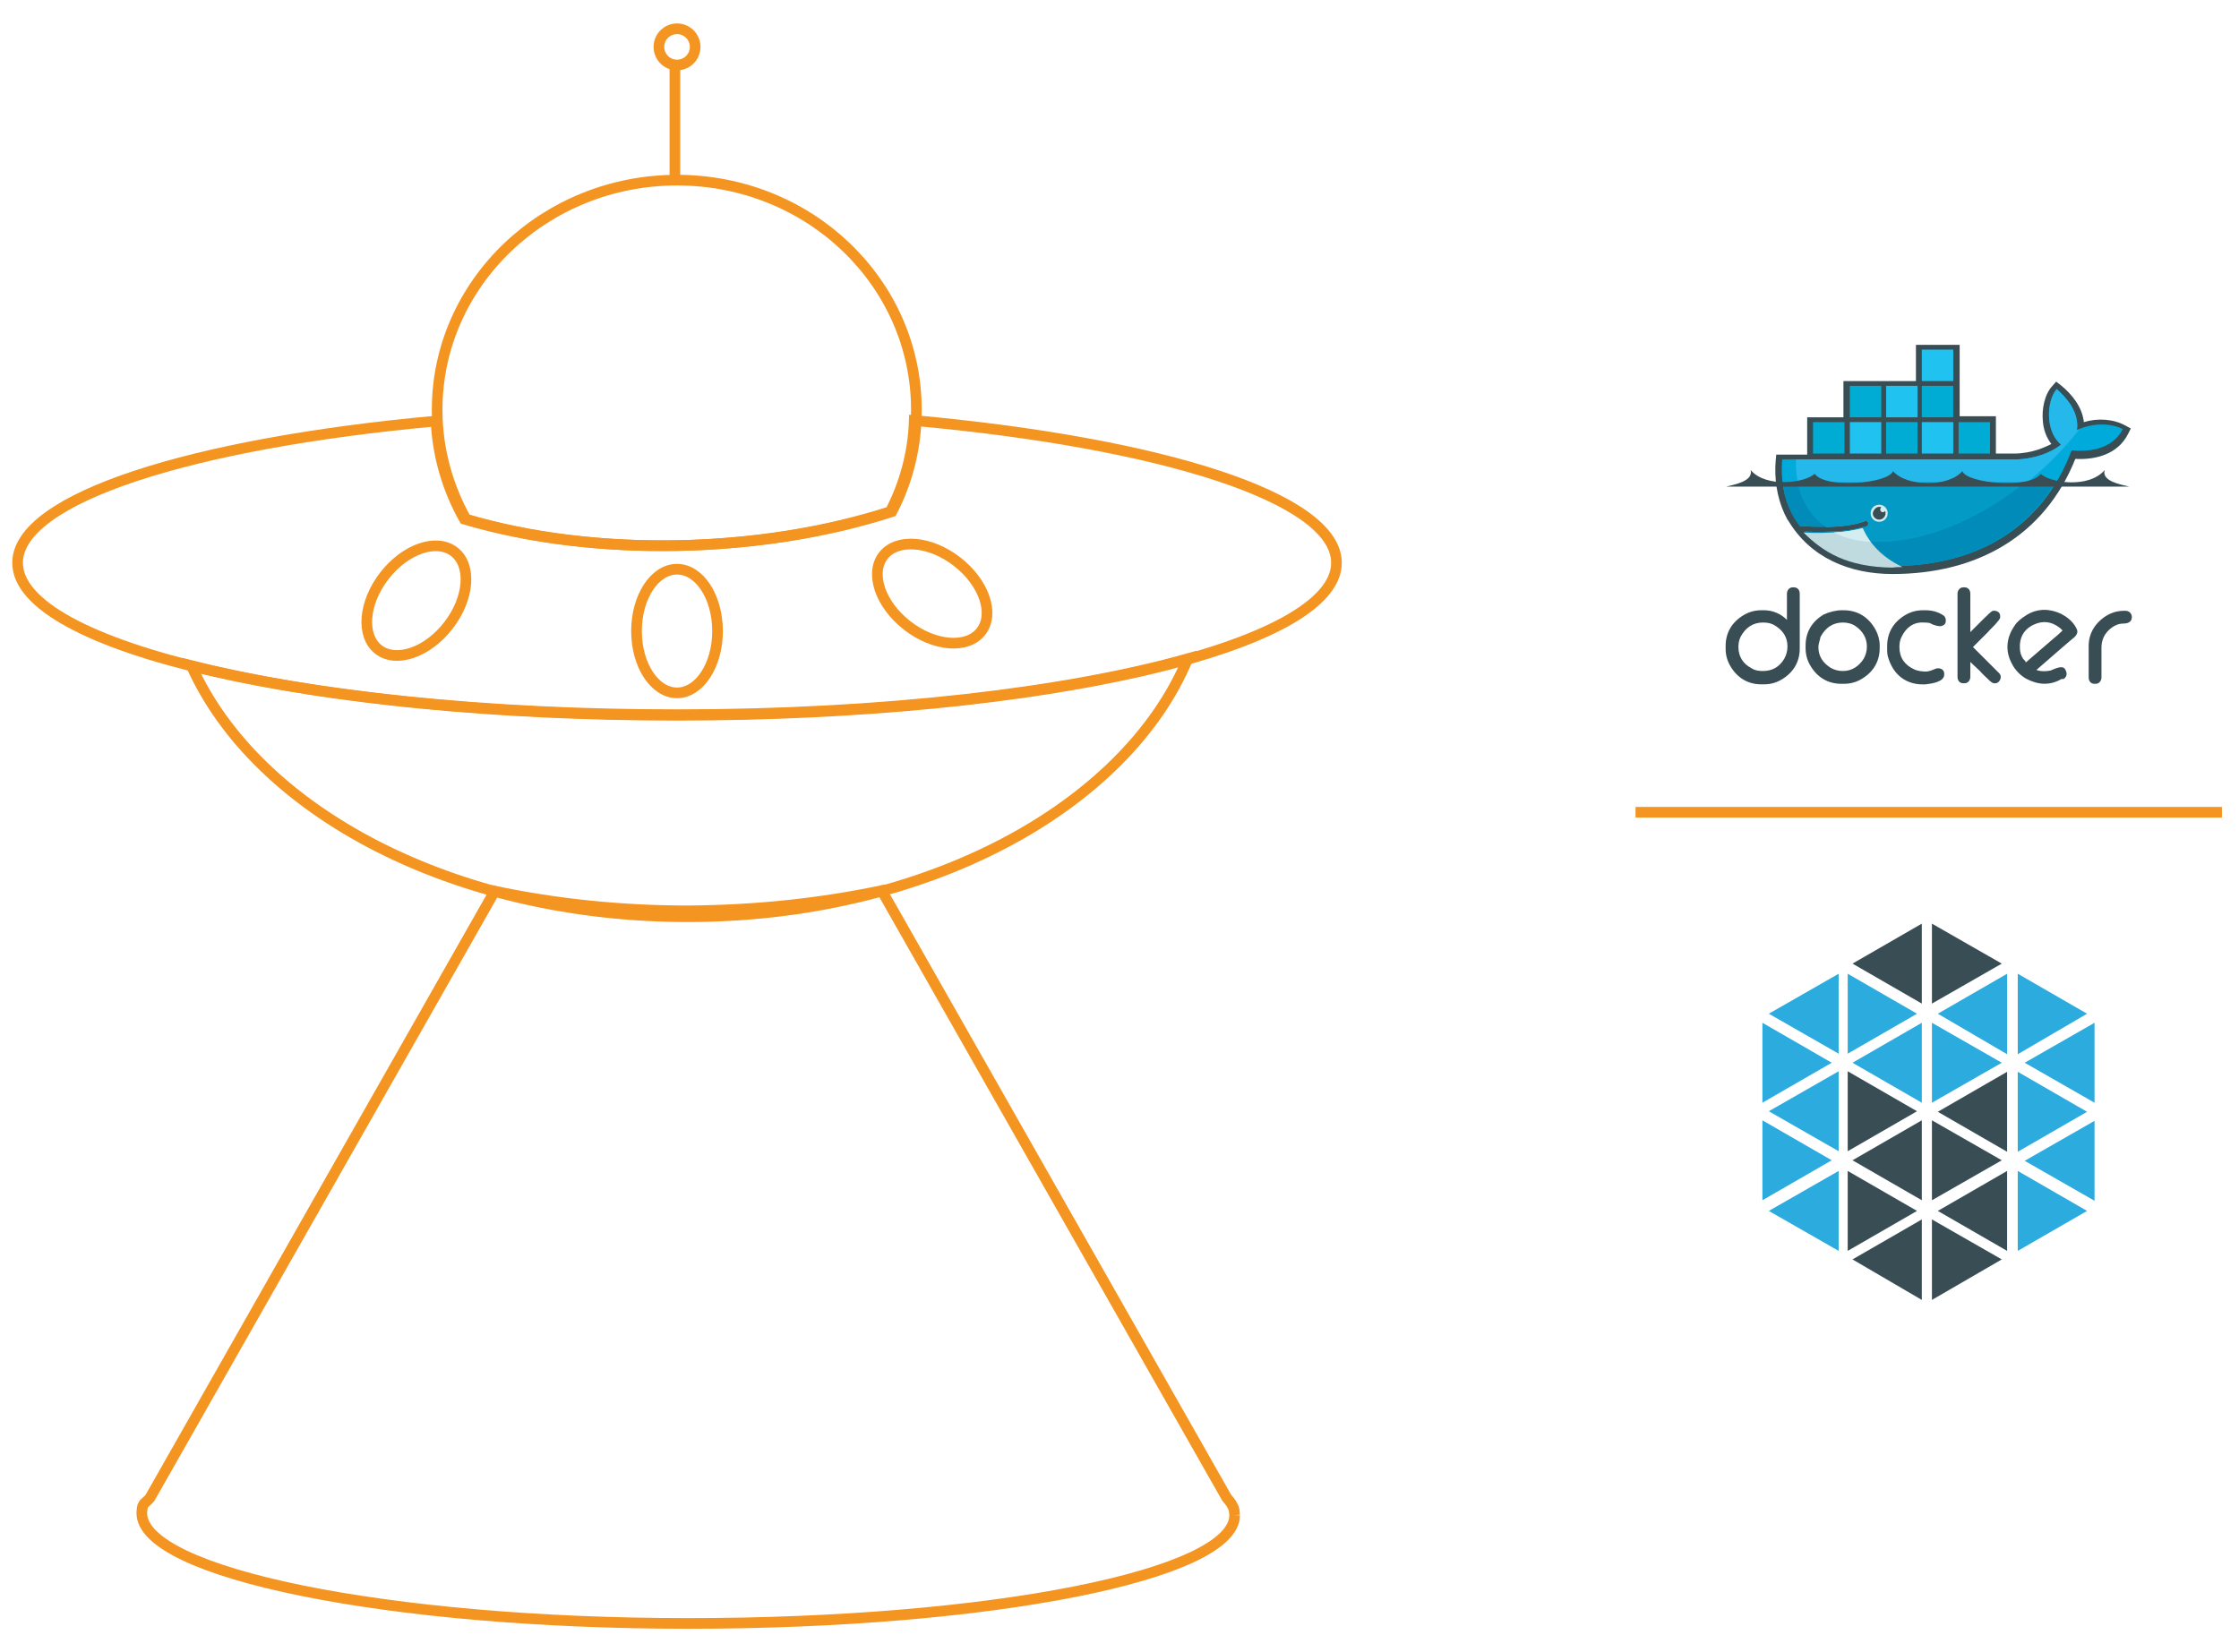 <?xml version="1.0" encoding="utf-8"?>
<!-- Generator: Adobe Illustrator 19.0.0, SVG Export Plug-In . SVG Version: 6.00 Build 0)  -->
<svg version="1.1" id="Слой_1" xmlns="http://www.w3.org/2000/svg" xmlns:xlink="http://www.w3.org/1999/xlink" x="0px" y="0px"
	 viewBox="-79 -75 420 310" style="enable-background:new -79 -75 420 310;" xml:space="preserve">
<style type="text/css">
	.st0{fill:none;stroke:#F49522;stroke-width:2;stroke-miterlimit:10;}
	.st1{fill:#394D54;}
	.st2{fill:#00AADA;}
	.st3{fill:#24B8EB;}
	.st4{fill:#008BB8;}
	.st5{fill:#039BC6;}
	.st6{display:none;}
	.st7{display:inline;fill:#394D54;}
	.st8{fill:#00ACD3;}
	.st9{fill:#20C2EF;}
	.st10{fill:#D4EDF1;}
	.st11{fill:#BFDBE0;}
	.st12{fill:#2CABDF;}
	.st13{fill:none;stroke:#F49522;stroke-width:3;stroke-miterlimit:10;}
	.st14{fill:#FCE5D4;stroke:#F49522;stroke-width:3;stroke-miterlimit:10;}
</style>
<circle id="XMLID_319_" class="st0" cx="48" cy="-66.2" r="3.4"/>
<path id="XMLID_321_" class="st0" d="M-43.1,49.9C-30.9,77.2,6.1,97,50,97c44.6,0,82.2-20.5,93.8-48.4C121.1,55,86.6,59.1,47.9,59.1
	C11.9,59.1-20.5,55.6-43.1,49.9z"/>
<line id="XMLID_320_" class="st0" x1="47.6" y1="-40.6" x2="47.6" y2="-62.6"/>
<ellipse id="XMLID_324_" transform="matrix(-0.791 -0.612 0.612 -0.791 -24.759 66.909)" class="st0" cx="-1" cy="37.7" rx="7.6" ry="11.6"/>
<path id="XMLID_322_" class="st0" d="M48-41.2C23.2-41.2,3-21.9,3,1.9c0,7.4,2,14.4,5.4,20.5c24.2,7.2,55.5,6.5,79.9-1.4
	c3-5.8,4.6-12.2,4.6-19.1C92.9-21.9,72.9-41.2,48-41.2z"/>
<ellipse id="XMLID_318_" class="st0" cx="48" cy="43.4" rx="7.6" ry="11.6"/>
<ellipse id="XMLID_317_" transform="matrix(-0.612 0.791 -0.791 -0.612 183.425 -17.142)" class="st0" cx="95.9" cy="36.5" rx="7.6" ry="11.6"/>
<path id="XMLID_270_" class="st0" d="M152.6,209.3l-0.1-1c-0.2-0.8-0.7-1.5-1.4-2.3L86.4,92.1C75,94.5,63,95.8,50.1,95.9
	c-12.8,0-24.9-1.3-36.3-3.7l-64.7,113.9c-0.7,0.8-1.2,0.9-1.4,1.7l0,0l0,0c-0.1,1-0.1,0.8-0.1,1.1c0,11.2,45.9,20.7,102.5,20.7
	S152.6,220.5,152.6,209.3"/>
<g id="XMLID_115_">
	<path id="docker" class="st1" d="M301,49.3c1.7-1.5,3.4-2.9,5.1-4.4c0.6-0.5,1.2-1,1.8-1.6c-0.5-0.6-1.2-1-1.9-1.3
		c-1.3-0.5-2.6-0.3-3.9,0.4c-1.6,0.9-2.3,2.4-2.2,4.2c0,0.7,0.2,1.4,0.6,2C300.8,48.9,301,49.1,301,49.3 M303,50.7
		c0.8,0.3,1.8,0.3,2.7,0.1c0.4-0.2,1.6-0.7,2-0.6h0.1h0.1c0.3,0.1,0.5,0.3,0.6,0.6c0.3,0.6,0.2,1.2-0.4,1.6h-0.4
		c-2.2,1.3-4.5,1.1-6.7-0.1c-1-0.6-1.8-1.4-2.4-2.4l-0.1-0.2c-1.4-2.4-1.2-5,0.4-7.3c0.5-0.8,1.3-1.4,2.1-1.9l0.3-0.2
		c2.1-1.2,4.3-1.1,6.4-0.1c1.1,0.6,2.1,1.4,2.7,2.5l0.1,0.2c0.5,0.8-0.1,1.5-0.8,2c-0.7,0.6-1.4,1.2-2.1,1.8
		C306.1,48,304.5,49.4,303,50.7z M319.5,39.6h0.2c0.7,0,1.2,0.5,1.2,1.2c0,1-0.9,1.2-1.7,1.2c-1,0-2,0.6-2.7,1.3
		c-0.9,0.9-1.3,2-1.3,3.2v5.6c0,0.6-0.4,1.2-1.1,1.2h-0.2c-0.7,0-1.1-0.5-1.1-1.2v-5.9c0-2.3,1.1-4.1,2.9-5.4
		C316.9,40,318,39.6,319.5,39.6z M290.6,43.6c0.9-0.9,1.8-1.8,2.7-2.7c0.3-0.2,1.2-1.3,1.6-1.3h0.4l0,0c0.5,0.1,0.9,0.4,0.9,1v0.2
		c0,0.4-0.5,0.8-0.7,1.1c-0.5,0.6-1.1,1.1-1.6,1.7l-2.8,2.8c1.2,1.2,2.4,2.4,3.6,3.6c0.3,0.3,0.7,0.7,1,1c0.1,0.1,0.3,0.3,0.4,0.4
		c0.1,0.2,0.2,0.3,0.2,0.5v0.2v0.1c-0.1,0.5-0.5,1-1,1h-0.2c-0.4,0-0.8-0.4-1.1-0.7c-0.5-0.5-1.1-1-1.6-1.6l-1.8-1.7V52
		c0,0.6-0.4,1.2-1.1,1.2h-0.2c-0.7,0-1.1-0.5-1.1-1.2V36.4c0-0.6,0.4-1.2,1.1-1.2h0.2c0.7,0,1.1,0.5,1.1,1.2V43.6z M283.2,42
		c-0.3-0.2-1-0.2-1.4-0.2c-1.9-0.1-3.3,1-4.1,2.7c-0.3,0.6-0.4,1.2-0.4,1.9c0,2,1,3.4,2.8,4.2c0.6,0.3,1.5,0.4,2.2,0.4
		c0.6,0,1.5-0.4,2-0.6h0.1h0.4l0,0c0.5,0.1,0.9,0.4,0.9,1v0.2c0,1.4-2.6,1.7-3.5,1.8c-3.5,0.2-6-1.7-7-5c-0.2-0.6-0.2-1.1-0.2-1.7
		v-0.5c0-2.5,1.2-4.5,3.4-5.8c1-0.6,2.1-0.9,3.3-0.9h0.5c1.2,0,2.4,0.3,3.4,1l0.1,0.1l0.1,0.1c0.1,0.2,0.2,0.4,0.2,0.6v0.2
		c0,0.6-0.4,0.9-1,1l0,0H285C284.4,42.5,283.5,42.2,283.2,42z M262.1,46.4c0,1.8,0.9,3,2.3,3.9c0.7,0.4,1.5,0.6,2.3,0.6
		c1.7,0,3-0.9,3.9-2.3c0.4-0.7,0.6-1.5,0.6-2.3c0-1.6-0.8-2.9-2.1-3.8c-0.7-0.5-1.6-0.7-2.4-0.7c-1.9,0-3.3,1-4.2,2.7
		C262.4,45.1,262.1,45.8,262.1,46.4z M266.5,39.5h0.3c2.7,0,4.7,1.3,6,3.6c0.5,0.9,0.8,2,0.8,3v0.5c0,2.5-1.2,4.5-3.4,5.8
		c-1,0.6-2.1,0.9-3.3,0.9h-0.5c-2.5,0-4.5-1.2-5.8-3.4c-0.6-1-0.9-2.1-0.9-3.3v-0.5c0-2.5,1.2-4.5,3.4-5.8
		C264.2,39.8,265.4,39.5,266.5,39.5z M247.1,46.4c0,1.8,0.9,3.2,2.5,4c0.6,0.4,1.3,0.5,2.1,0.5c1.8,0,3.1-0.8,4-2.3
		c0.4-0.7,0.6-1.5,0.6-2.3c0-1.6-0.7-2.8-2-3.7c-0.8-0.6-1.6-0.8-2.6-0.8c-1.9,0-3.3,1-4.2,2.7C247.2,45.1,247.1,45.8,247.1,46.4z
		 M256.2,41.3v-4.9c0-0.6,0.4-1.2,1.1-1.2h0.2c0.7,0,1.1,0.5,1.1,1.2v10.3c0,2.5-1.2,4.5-3.4,5.8c-1,0.6-2.1,0.9-3.3,0.9h-0.5
		c-2.5,0-4.5-1.2-5.8-3.4c-0.6-1-0.9-2.1-0.9-3.3v-0.5c0-2.5,1.2-4.5,3.4-5.8c1-0.6,2.1-0.9,3.3-0.9h0.5
		C253.6,39.5,255.1,40.2,256.2,41.3z"/>
	<path id="outline" class="st1" d="M288.6,3.1h6.8v7h3.4c1.6,0,3.2-0.3,4.7-0.8c0.7-0.3,1.6-0.6,2.3-1c-1-1.3-1.5-2.8-1.6-4.4
		C304,1.8,304.5-1,306-2.6l0.7-0.8l0.9,0.7c2.1,1.7,4,4.1,4.3,6.9c2.6-0.8,5.6-0.6,7.9,0.7l0.9,0.5l-0.5,1c-1.9,3.8-6,4.9-9.9,4.7
		c-5.9,14.7-18.7,21.6-34.3,21.6c-8,0-15.4-3-19.6-10.1l-0.1-0.1l-0.6-1.2c-1.4-3.1-1.9-6.6-1.6-10l0.1-1h5.8v-7h6.8v-6.8h13.6v-6.8
		h8.2V3.1L288.6,3.1L288.6,3.1z"/>
	<g id="body_colors">
		<path id="XMLID_249_" class="st2" d="M310.6,5.7c0.5-3.5-2.2-6.3-3.8-7.7c-1.9,2.2-2.2,7.9,0.8,10.4c-1.7,1.5-5.2,2.8-8.7,2.8
			h-43.6c-0.3,3.7,0.3,7.2,1.8,10.1l0.5,0.9c0.3,0.5,0.7,1,1,1.5l0,0c1.8,0.1,3.4,0.2,5,0.1l0,0c3-0.1,5.4-0.4,7.2-1.1
			c0.3-0.1,0.6,0,0.7,0.3c0.1,0.3-0.1,0.6-0.3,0.7c-0.2,0.1-0.5,0.2-0.8,0.2l0,0c-1.4,0.4-3,0.7-5,0.8c0.1,0-0.1,0-0.1,0
			c-0.1,0-0.2,0-0.2,0c-0.8,0-1.6,0.1-2.5,0.1c-1,0-1.9,0-2.9-0.1l0,0c3.6,4.1,9.3,6.5,16.4,6.5c15.1,0,27.9-6.7,33.5-21.7
			c4,0.4,7.9-0.6,9.6-4C316.4,4.1,312.8,4.6,310.6,5.7z"/>
		<path id="XMLID_248_" class="st3" d="M310.6,5.7c0.5-3.5-2.2-6.3-3.8-7.7c-1.9,2.2-2.2,7.9,0.8,10.4c-1.7,1.5-5.2,2.8-8.7,2.8h-41
			c-0.2,5.7,1.9,10.1,5.7,12.7l0,0c3-0.1,5.4-0.4,7.2-1.1c0.3-0.1,0.6,0,0.7,0.3c0.1,0.3-0.1,0.6-0.3,0.7c-0.2,0.1-0.5,0.2-0.8,0.2
			l0,0c-1.4,0.4-3.1,0.7-5.1,0.9l0,0c5.1,2.6,12.6,2.6,21.1-0.7c9.6-3.7,18.5-10.7,24.7-18.7C310.9,5.6,310.8,5.6,310.6,5.7z"/>
		<path id="XMLID_247_" class="st4" d="M255.4,15.7c0.3,2,0.9,3.9,1.7,5.6l0.5,0.9c0.3,0.5,0.7,1,1,1.5c1.8,0.1,3.4,0.2,5,0.1
			c3-0.1,5.4-0.4,7.2-1.1c0.3-0.1,0.6,0,0.7,0.3c0.1,0.3-0.1,0.6-0.3,0.7c-0.2,0.1-0.5,0.2-0.8,0.2l0,0c-1.4,0.4-3.1,0.7-5.1,0.8
			c-0.1,0-0.2,0-0.3,0c-0.8,0-1.6,0.1-2.5,0.1c-1,0-1.9,0-3-0.1c3.6,4.1,9.4,6.5,16.5,6.5c12.9,0,24.1-4.9,30.6-15.7h-51.2
			C255.4,15.5,255.4,15.7,255.4,15.7z"/>
		<path id="XMLID_246_" class="st5" d="M258.2,15.7c0.8,3.5,2.6,6.3,5.3,8.2c3-0.1,5.4-0.4,7.2-1.1c0.3-0.1,0.6,0,0.7,0.3
			c0.1,0.3-0.1,0.6-0.3,0.7c-0.2,0.1-0.5,0.2-0.8,0.2l0,0c-1.4,0.4-3.2,0.7-5.2,0.8c5.1,2.6,12.5,2.6,21.1-0.7
			c5.2-2,10.1-4.9,14.6-8.5L258.2,15.7L258.2,15.7z"/>
	</g>
	<g id="XMLID_244_" class="st6">
		<path id="XMLID_245_" class="st7" d="M262.5,24.9c0.9,0,1.7,0,2.5-0.1c0.1,0,0.1,0,0.2,0l0,0c2-0.1,3.7-0.4,5.2-0.8l0,0
			c0.3-0.1,0.5-0.2,0.8-0.2c0.3-0.1,0.4-0.4,0.3-0.7c-0.1-0.3-0.4-0.4-0.7-0.3c-1.8,0.6-4.3,1-7.2,1.1l0,0c-1.5,0-3.2,0-5-0.1l0,0
			c-0.1,0-0.2,0-0.3,0c-0.3,0-0.5,0.2-0.6,0.5c0,0.3,0.2,0.5,0.5,0.6c0.4,0,0.7,0,1.1,0.1c0.1,0,0.1,0,0.2,0l0,0
			C260.5,24.9,261.5,24.9,262.5,24.9z"/>
	</g>
	<g id="Containers">
		<path id="XMLID_236_" class="st8" d="M266.1,4.7h0.5v4.9h-0.5V4.7z M265.2,4.7h0.5v4.9h-0.5V4.7z M264.4,4.7h0.5v4.9h-0.5V4.7z
			 M263.5,4.7h0.5v4.9h-0.5V4.7z M262.5,4.7h0.5v4.9h-0.5V4.7z M261.6,4.7h0.5v4.9h-0.5V4.7z M261.1,4.2h5.9v5.9h-5.9V4.2z"/>
		<path id="XMLID_227_" class="st8" d="M273-2.1h0.5v4.9H273V-2.1z M272-2.1h0.5v4.9H272V-2.1z M271.1-2.1h0.5v4.9h-0.5V-2.1z
			 M270.2-2.1h0.5v4.9h-0.5V-2.1z M269.4-2.1h0.5v4.9h-0.5V-2.1z M268.5-2.1h0.5v4.9h-0.5V-2.1z M268-2.6h5.9v5.9H268V-2.6z"/>
		<path id="XMLID_219_" class="st9" d="M273,4.7h0.5v4.9H273V4.7z M272,4.7h0.5v4.9H272V4.7z M271.1,4.7h0.5v4.9h-0.5V4.7z
			 M270.2,4.7h0.5v4.9h-0.5V4.7z M269.4,4.7h0.5v4.9h-0.5V4.7z M268.5,4.7h0.5v4.9h-0.5V4.7z M268,4.2h5.9v5.9H268V4.2z"/>
		<path id="XMLID_211_" class="st8" d="M279.8,4.7h0.5v4.9h-0.5V4.7z M278.9,4.7h0.5v4.9h-0.5V4.7z M278,4.7h0.5v4.9H278V4.7z
			 M277,4.7h0.5v4.9H277V4.7z M276.1,4.7h0.5v4.9h-0.5V4.7z M275.2,4.7h0.5v4.9h-0.5V4.7z M274.8,4.2h5.9v5.9h-5.9V4.2z"/>
		<path id="XMLID_203_" class="st9" d="M279.8-2.1h0.5v4.9h-0.5V-2.1z M278.9-2.1h0.5v4.9h-0.5V-2.1z M278-2.1h0.5v4.9H278V-2.1z
			 M277-2.1h0.5v4.9H277V-2.1z M276.1-2.1h0.5v4.9h-0.5V-2.1z M275.2-2.1h0.5v4.9h-0.5V-2.1z M274.8-2.6h5.9v5.9h-5.9V-2.6z"/>
		<path id="XMLID_195_" class="st9" d="M286.5,4.7h0.5v4.9h-0.5V4.7z M285.6,4.7h0.5v4.9h-0.5V4.7z M284.8,4.7h0.5v4.9h-0.5V4.7z
			 M283.9,4.7h0.5v4.9h-0.5V4.7z M283,4.7h0.5v4.9H283V4.7z M282,4.7h0.5v4.9H282V4.7z M281.5,4.2h5.9v5.9h-5.9V4.2z"/>
		<path id="XMLID_185_" class="st8" d="M286.5-2.1h0.5v4.9h-0.5V-2.1z M285.6-2.1h0.5v4.9h-0.5V-2.1z M284.8-2.1h0.5v4.9h-0.5V-2.1z
			 M283.9-2.1h0.5v4.9h-0.5V-2.1z M283-2.1h0.5v4.9H283V-2.1z M282-2.1h0.5v4.9H282V-2.1z M281.5-2.6h5.9v5.9h-5.9V-2.6z"/>
		<path id="XMLID_174_" class="st9" d="M286.5-8.9h0.5V-4h-0.5V-8.9z M285.6-8.9h0.5V-4h-0.5V-8.9z M284.8-8.9h0.5V-4h-0.5V-8.9z
			 M283.9-8.9h0.5V-4h-0.5V-8.9z M283-8.9h0.5V-4H283V-8.9z M282-8.9h0.5V-4H282V-8.9z M281.5-9.4h5.9v5.9h-5.9V-9.4z"/>
		<path id="XMLID_160_" class="st8" d="M293.4,4.7h0.5v4.9h-0.5V4.7z M292.5,4.7h0.5v4.9h-0.5V4.7z M291.5,4.7h0.5v4.9h-0.5V4.7z
			 M290.6,4.7h0.5v4.9h-0.5V4.7z M289.8,4.7h0.5v4.9h-0.5V4.7z M288.9,4.7h0.5v4.9h-0.5V4.7z M288.4,4.2h5.9v5.9h-5.9V4.2z"/>
	</g>
	<path id="XMLID_158_" class="st10" d="M273.5,19.7c0.9,0,1.6,0.7,1.6,1.6c0,0.9-0.7,1.6-1.6,1.6c-0.9,0-1.6-0.7-1.6-1.6
		S272.6,19.7,273.5,19.7"/>
	<path id="XMLID_156_" class="st1" d="M273.5,20.1c0.1,0,0.3,0,0.4,0.1c-0.1,0.1-0.2,0.2-0.2,0.4c0,0.3,0.2,0.5,0.5,0.5
		c0.2,0,0.3-0.1,0.4-0.2c0.1,0.1,0.1,0.3,0.1,0.4c0,0.6-0.5,1.2-1.2,1.2c-0.6,0-1.2-0.5-1.2-1.2C272.4,20.7,272.9,20.1,273.5,20.1"
		/>
	<path id="XMLID_140_" class="st1" d="M244.8,16.3h35.6h4.4h35.6c-1.6-0.4-5.2-1-4.6-3.1c-3,3.5-10.2,2.4-12,0.7
		c-2,2.9-13.9,1.8-14.7-0.5c-2.5,3-10.4,3-13,0c-0.8,2.3-12.6,3.4-14.7,0.5c-1.8,1.7-9.1,2.7-12-0.7
		C249.9,15.3,246.4,15.9,244.8,16.3"/>
	<path id="XMLID_119_" class="st11" d="M277.9,31.4c-4-1.9-6.2-4.5-7.5-7.3c-1.5,0.4-3.3,0.7-5.4,0.8c-0.8,0-1.6,0.1-2.5,0.1
		c-1,0-2.1,0-3.2-0.1c3.7,3.7,8.2,6.5,16.7,6.6C276.5,31.4,277.2,31.4,277.9,31.4z"/>
	<path id="XMLID_118_" class="st10" d="M271.9,26.7c-0.6-0.8-1.1-1.7-1.5-2.6c-1.5,0.4-3.3,0.7-5.4,0.8
		C266.5,25.7,268.5,26.4,271.9,26.7z"/>
</g>
<line id="XMLID_114_" class="st0" x1="227.8" y1="77.4" x2="337.8" y2="77.4"/>
<g id="XMLID_98_">
	<polygon id="XMLID_315_" class="st1" points="281.5,98.3 268.5,105.8 268.5,105.8 281.5,113.3 	"/>
	<polygon id="XMLID_314_" class="st1" points="283.4,113.3 296.5,105.8 296.5,105.8 283.4,98.3 	"/>
	<polygon id="XMLID_313_" class="st12" points="281.5,116.9 268.5,124.4 268.5,124.4 281.5,131.9 	"/>
	<polygon id="XMLID_312_" class="st12" points="283.4,131.9 296.5,124.4 296.5,124.4 283.4,116.9 	"/>
	<polygon id="XMLID_311_" class="st1" points="281.5,135.2 268.5,142.7 268.5,142.7 281.5,150.2 	"/>
	<polygon id="XMLID_310_" class="st1" points="283.4,150.2 296.5,142.7 296.5,142.7 283.4,135.2 	"/>
	<polygon id="XMLID_309_" class="st12" points="265.9,107.7 252.8,115.2 252.8,115.2 265.9,122.7 	"/>
	<polygon id="XMLID_308_" class="st12" points="267.6,122.7 280.6,115.2 280.6,115.2 267.6,107.7 	"/>
	<polygon id="XMLID_307_" class="st12" points="297.5,107.7 284.5,115.2 284.5,115.2 297.5,122.8 	"/>
	<polygon id="XMLID_306_" class="st12" points="299.5,122.8 312.5,115.2 312.5,115.2 299.5,107.7 	"/>
	<polygon id="XMLID_305_" class="st1" points="297.5,126.1 284.5,133.6 284.5,133.6 297.5,141.1 	"/>
	<polygon id="XMLID_304_" class="st12" points="299.5,141.1 312.5,133.6 312.5,133.6 299.5,126.1 	"/>
	<polygon id="XMLID_303_" class="st12" points="265.9,126 252.8,133.5 252.8,133.5 265.9,141 	"/>
	<polygon id="XMLID_302_" class="st1" points="267.6,141 280.6,133.5 280.6,133.5 267.6,126 	"/>
	<polygon id="XMLID_301_" class="st1" points="281.5,153.8 268.5,161.3 268.5,161.3 281.5,168.9 	"/>
	<polygon id="XMLID_300_" class="st1" points="283.4,168.9 296.5,161.3 296.5,161.3 283.4,153.8 	"/>
	<polygon id="XMLID_299_" class="st1" points="297.5,144.7 284.5,152.2 284.5,152.2 297.5,159.7 	"/>
	<polygon id="XMLID_298_" class="st12" points="299.5,159.7 312.5,152.2 312.5,152.2 299.5,144.7 	"/>
	<polygon id="XMLID_297_" class="st12" points="265.9,144.7 252.8,152.2 252.8,152.2 265.9,159.7 	"/>
	<polygon id="XMLID_113_" class="st1" points="267.6,159.7 280.6,152.2 280.6,152.2 267.6,144.7 	"/>
	<polygon id="XMLID_295_" class="st12" points="251.6,150.2 264.6,142.7 264.6,142.7 251.6,135.2 	"/>
	<polygon id="XMLID_100_" class="st12" points="251.6,131.9 264.6,124.4 264.6,124.4 251.6,116.9 	"/>
	<polygon id="XMLID_293_" class="st12" points="313.9,116.9 300.8,124.4 300.8,124.4 313.9,131.9 	"/>
	<polygon id="XMLID_99_" class="st12" points="313.9,135.3 300.8,142.8 300.8,142.8 313.9,150.3 	"/>
</g>
<rect id="XMLID_389_" x="481.8" y="-15.4" transform="matrix(-0.941 0.34 -0.34 -0.941 949.362 -179.779)" class="st13" width="17.2" height="17.2"/>
<rect id="XMLID_388_" x="502.7" y="-22.9" transform="matrix(-0.941 0.34 -0.34 -0.941 987.362 -201.49)" class="st13" width="17.2" height="17.2"/>
<rect id="XMLID_387_" x="523.5" y="-30.5" transform="matrix(-0.941 0.34 -0.34 -0.941 1025.094 -223.274)" class="st14" width="17.2" height="17.2"/>
<rect id="XMLID_386_" x="544.3" y="-38" transform="matrix(-0.941 0.34 -0.34 -0.941 1062.923 -244.887)" class="st13" width="17.2" height="17.2"/>
<rect id="XMLID_385_" x="565.1" y="-45.5" transform="matrix(-0.941 0.34 -0.34 -0.941 1100.752 -266.5)" class="st14" width="17.2" height="17.2"/>
<rect id="XMLID_384_" x="490" y="7.3" transform="matrix(-0.941 0.34 -0.34 -0.941 972.999 -138.529)" class="st14" width="17.2" height="17.2"/>
<rect id="XMLID_383_" x="510.8" y="-0.3" transform="matrix(-0.941 0.34 -0.34 -0.941 1010.731 -160.313)" class="st13" width="17.2" height="17.2"/>
<rect id="XMLID_382_" x="531.7" y="-7.8" transform="matrix(-0.941 0.34 -0.34 -0.941 1048.731 -182.024)" class="st13" width="17.2" height="17.2"/>
<rect id="XMLID_381_" x="552.5" y="-15.3" transform="matrix(-0.941 0.34 -0.34 -0.941 1086.56 -203.637)" class="st14" width="17.2" height="17.2"/>
<rect id="XMLID_380_" x="573.3" y="-22.8" transform="matrix(-0.941 0.34 -0.34 -0.941 1124.389 -225.249)" class="st13" width="17.2" height="17.2"/>
<rect id="XMLID_379_" x="498.2" y="29.9" transform="matrix(-0.941 0.34 -0.34 -0.941 996.538 -97.45)" class="st13" width="17.2" height="17.2"/>
<rect id="XMLID_378_" x="519" y="22.4" transform="matrix(-0.941 0.34 -0.34 -0.941 1034.367 -119.063)" class="st14" width="17.2" height="17.2"/>
<rect id="XMLID_218_" x="539.9" y="14.9" transform="matrix(-0.941 0.34 -0.34 -0.941 1072.368 -140.774)" class="st14" width="17.2" height="17.2"/>
<rect id="XMLID_217_" x="560.7" y="7.4" transform="matrix(-0.941 0.34 -0.34 -0.941 1110.197 -162.387)" class="st13" width="17.2" height="17.2"/>
<rect id="XMLID_216_" x="581.5" y="-0.1" transform="matrix(-0.941 0.34 -0.34 -0.941 1148.026 -183.999)" class="st13" width="17.2" height="17.2"/>
<rect id="XMLID_215_" x="506.4" y="52.6" transform="matrix(-0.941 0.34 -0.34 -0.941 1020.175 -56.2)" class="st13" width="17.2" height="17.2"/>
<rect id="XMLID_214_" x="527.2" y="45.1" transform="matrix(-0.941 0.34 -0.34 -0.941 1058.004 -77.813)" class="st14" width="17.2" height="17.2"/>
<rect id="XMLID_213_" x="548" y="37.6" transform="matrix(-0.941 0.34 -0.34 -0.941 1095.833 -99.426)" class="st14" width="17.2" height="17.2"/>
<rect id="XMLID_212_" x="568.9" y="30.1" transform="matrix(-0.941 0.34 -0.34 -0.941 1133.834 -121.136)" class="st14" width="17.2" height="17.2"/>
<rect id="XMLID_1_" x="589.7" y="22.5" transform="matrix(-0.941 0.34 -0.34 -0.941 1171.565 -142.92)" class="st13" width="17.2" height="17.2"/>
<rect id="XMLID_363_" x="514.6" y="75.3" transform="matrix(-0.941 0.34 -0.34 -0.941 1043.812 -14.95)" class="st13" width="17.2" height="17.2"/>
<rect id="XMLID_362_" x="535.4" y="67.8" transform="matrix(-0.941 0.34 -0.34 -0.941 1081.641 -36.563)" class="st13" width="17.2" height="17.2"/>
<rect id="XMLID_360_" x="556.2" y="60.2" transform="matrix(-0.941 0.34 -0.34 -0.941 1119.373 -58.346)" class="st13" width="17.2" height="17.2"/>
<rect id="XMLID_359_" x="577" y="52.7" transform="matrix(-0.941 0.34 -0.34 -0.941 1157.202 -79.959)" class="st14" width="17.2" height="17.2"/>
<rect id="XMLID_358_" x="597.9" y="45.2" transform="matrix(-0.941 0.34 -0.34 -0.941 1195.202 -101.67)" class="st13" width="17.2" height="17.2"/>
<path class="st0" d="M92.5,3.9C92.3,10,90.7,15.8,88,21c-24.4,7.9-55.7,8.6-79.9,1.4C5,16.9,3.1,10.6,2.8,4
	c-46,4.2-78.5,14.5-78.5,26.6c0,15.8,55.4,28.6,123.7,28.6s123.7-12.8,123.7-28.6C171.7,18.4,138.8,8.1,92.5,3.9z"/>
</svg>
